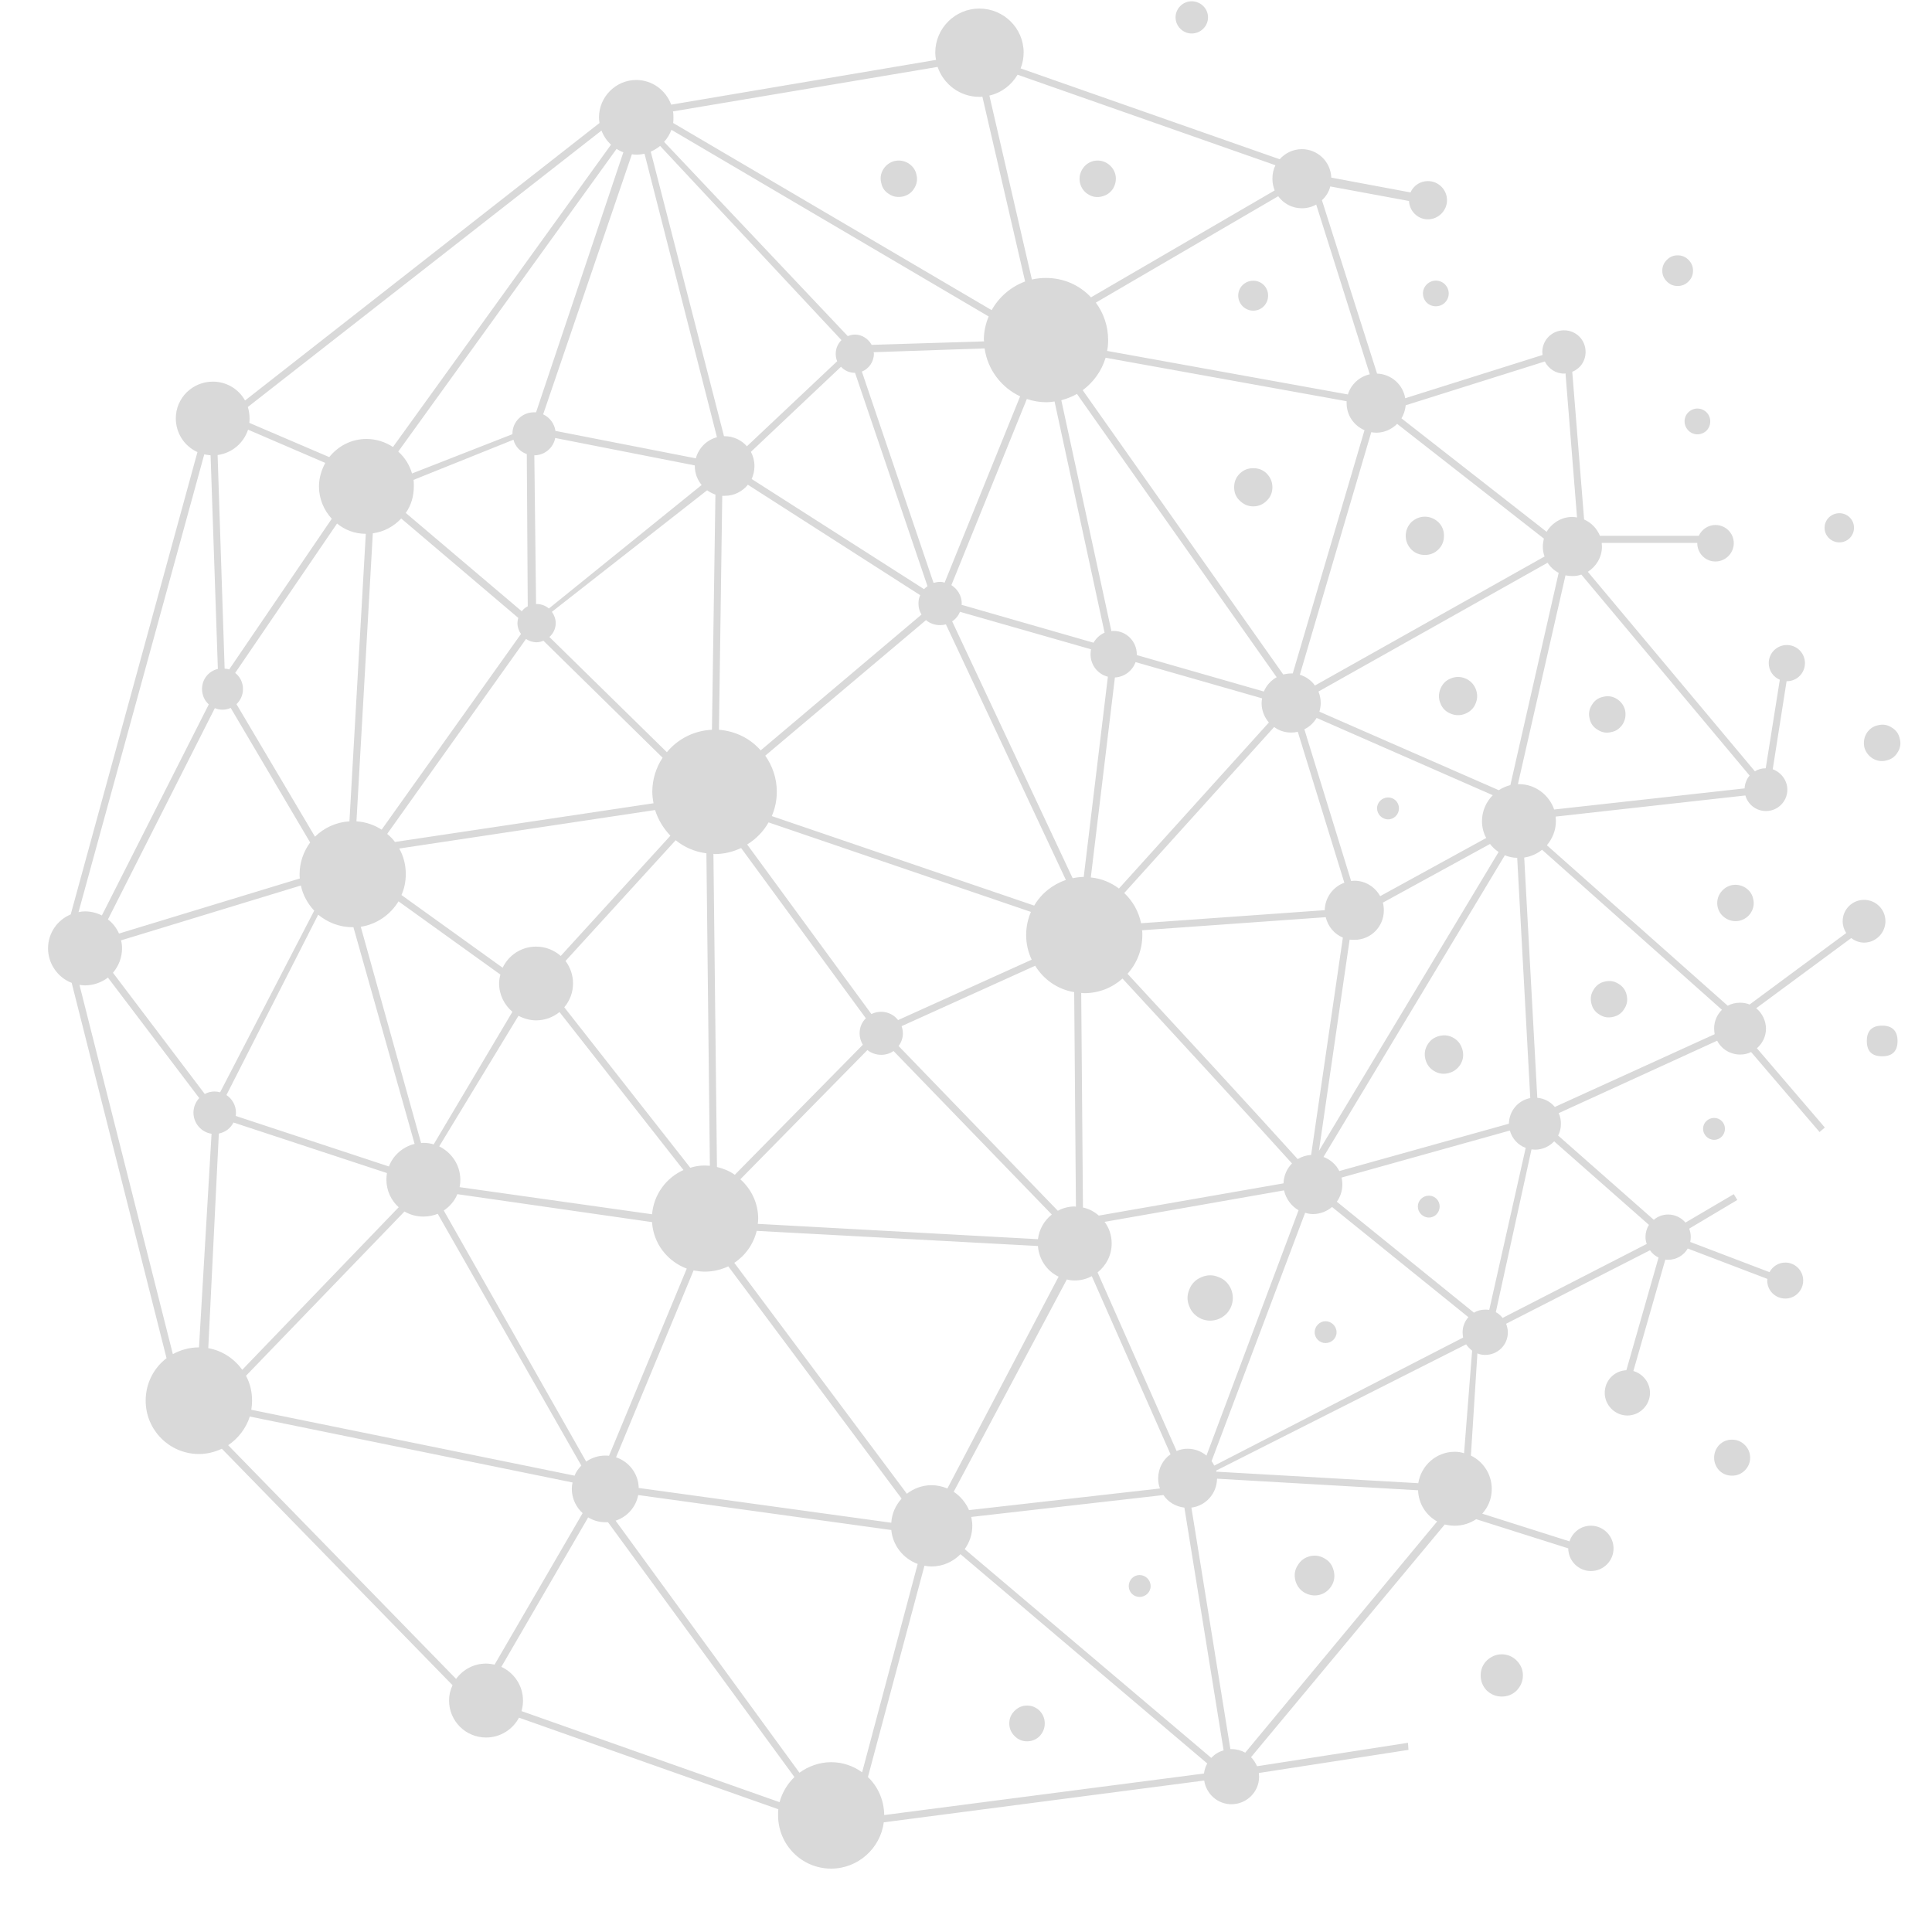 <svg xmlns="http://www.w3.org/2000/svg" xmlns:xlink="http://www.w3.org/1999/xlink" width="40" zoomAndPan="magnify" viewBox="0 0 30 30" height="40" preserveAspectRatio="xMidYMid meet" version="1.0"><defs><clipPath id="23fcbab7ce"><path d="M 0.746 0 L 29.516 0 L 29.516 29.031 L 0.746 29.031 Z M 0.746 0 " clip-rule="nonzero"/></clipPath><clipPath id="a6e163fdb6"><path d="M 28 15 L 29.516 15 L 29.516 17 L 28 17 Z M 28 15 " clip-rule="nonzero"/></clipPath><clipPath id="9abad1b983"><path d="M 28 11 L 29.516 11 L 29.516 12 L 28 12 Z M 28 11 " clip-rule="nonzero"/></clipPath></defs><path fill="#d9d9d9" d="M 27.176 22.637 C 27.176 22.711 27.148 22.777 27.094 22.832 C 27.039 22.887 26.973 22.914 26.895 22.914 C 26.816 22.914 26.75 22.887 26.695 22.832 C 26.645 22.777 26.617 22.711 26.617 22.637 C 26.617 22.559 26.645 22.492 26.695 22.438 C 26.75 22.383 26.816 22.355 26.895 22.355 C 26.973 22.355 27.039 22.383 27.094 22.438 C 27.148 22.492 27.176 22.559 27.176 22.637 Z M 27.176 22.637 " fill-opacity="1" fill-rule="nonzero"/><path fill="#d9d9d9" d="M 23.551 25.785 C 23.613 25.848 23.648 25.926 23.648 26.016 C 23.648 26.105 23.613 26.184 23.551 26.25 C 23.488 26.312 23.41 26.344 23.32 26.344 C 23.23 26.344 23.152 26.312 23.086 26.25 C 23.023 26.184 22.992 26.105 22.992 26.016 C 22.992 25.926 23.023 25.848 23.086 25.785 C 23.152 25.723 23.23 25.688 23.32 25.688 C 23.41 25.688 23.488 25.723 23.551 25.785 Z M 23.551 25.785 " fill-opacity="1" fill-rule="nonzero"/><path fill="#d9d9d9" d="M 20.711 24.395 C 20.73 24.477 20.719 24.555 20.676 24.625 C 20.629 24.699 20.566 24.746 20.484 24.766 C 20.402 24.785 20.324 24.77 20.25 24.727 C 20.18 24.684 20.133 24.617 20.113 24.535 C 20.094 24.453 20.105 24.375 20.152 24.305 C 20.195 24.23 20.262 24.184 20.344 24.164 C 20.426 24.145 20.504 24.16 20.574 24.203 C 20.648 24.246 20.691 24.312 20.711 24.395 Z M 20.711 24.395 " fill-opacity="1" fill-rule="nonzero"/><path fill="#d9d9d9" d="M 16.223 26.762 C 16.223 26.836 16.195 26.902 16.145 26.957 C 16.09 27.012 16.023 27.039 15.949 27.039 C 15.871 27.039 15.809 27.012 15.754 26.957 C 15.699 26.902 15.672 26.836 15.672 26.762 C 15.672 26.684 15.699 26.621 15.754 26.566 C 15.809 26.512 15.871 26.484 15.949 26.484 C 16.023 26.484 16.09 26.512 16.145 26.566 C 16.195 26.621 16.223 26.684 16.223 26.762 Z M 16.223 26.762 " fill-opacity="1" fill-rule="nonzero"/><path fill="#d9d9d9" d="M 18.926 19.832 C 19.016 19.867 19.078 19.93 19.117 20.02 C 19.152 20.109 19.152 20.199 19.117 20.289 C 19.078 20.379 19.016 20.441 18.926 20.48 C 18.836 20.516 18.746 20.516 18.656 20.48 C 18.57 20.441 18.504 20.379 18.469 20.289 C 18.43 20.199 18.43 20.109 18.469 20.02 C 18.504 19.93 18.57 19.867 18.656 19.832 C 18.746 19.793 18.836 19.793 18.926 19.832 Z M 18.926 19.832 " fill-opacity="1" fill-rule="nonzero"/><path fill="#d9d9d9" d="M 26.289 4.203 C 26.289 4.27 26.266 4.324 26.219 4.371 C 26.172 4.418 26.117 4.441 26.051 4.441 C 25.984 4.441 25.93 4.418 25.883 4.371 C 25.836 4.324 25.812 4.27 25.812 4.203 C 25.812 4.137 25.836 4.082 25.883 4.035 C 25.93 3.988 25.984 3.965 26.051 3.965 C 26.117 3.965 26.172 3.988 26.219 4.035 C 26.266 4.082 26.289 4.137 26.289 4.203 Z M 26.289 4.203 " fill-opacity="1" fill-rule="nonzero"/><path fill="#d9d9d9" d="M 28.562 8.422 C 28.688 8.422 28.789 8.32 28.789 8.195 C 28.789 8.07 28.688 7.969 28.562 7.969 C 28.434 7.969 28.332 8.07 28.332 8.195 C 28.332 8.32 28.434 8.422 28.562 8.422 Z M 28.562 8.422 " fill-opacity="1" fill-rule="nonzero"/><path fill="#d9d9d9" d="M 19.672 7.355 C 19.727 7.414 19.758 7.484 19.758 7.566 C 19.758 7.648 19.727 7.719 19.672 7.773 C 19.613 7.832 19.543 7.863 19.461 7.863 C 19.379 7.863 19.309 7.832 19.25 7.773 C 19.191 7.719 19.164 7.648 19.164 7.566 C 19.164 7.484 19.191 7.414 19.25 7.355 C 19.309 7.297 19.379 7.27 19.461 7.27 C 19.543 7.27 19.613 7.297 19.672 7.355 Z M 19.672 7.355 " fill-opacity="1" fill-rule="nonzero"/><path fill="#d9d9d9" d="M 22.336 8.109 C 22.395 8.168 22.422 8.238 22.422 8.32 C 22.422 8.402 22.395 8.473 22.336 8.531 C 22.277 8.59 22.207 8.617 22.125 8.617 C 22.043 8.617 21.973 8.59 21.914 8.531 C 21.859 8.473 21.828 8.402 21.828 8.32 C 21.828 8.238 21.859 8.168 21.914 8.109 C 21.973 8.055 22.043 8.023 22.125 8.023 C 22.207 8.023 22.277 8.055 22.336 8.109 Z M 22.336 8.109 " fill-opacity="1" fill-rule="nonzero"/><path fill="#d9d9d9" d="M 22.754 10.535 C 22.828 10.566 22.883 10.621 22.914 10.695 C 22.945 10.773 22.945 10.848 22.914 10.922 C 22.883 11 22.828 11.051 22.754 11.082 C 22.68 11.113 22.602 11.113 22.527 11.082 C 22.449 11.051 22.398 11 22.367 10.922 C 22.336 10.848 22.336 10.773 22.367 10.695 C 22.398 10.621 22.449 10.566 22.527 10.535 C 22.602 10.504 22.68 10.504 22.754 10.535 Z M 22.754 10.535 " fill-opacity="1" fill-rule="nonzero"/><path fill="#d9d9d9" d="M 22.711 16.309 C 22.73 16.387 22.719 16.461 22.676 16.531 C 22.629 16.602 22.57 16.645 22.488 16.664 C 22.41 16.684 22.336 16.672 22.266 16.629 C 22.195 16.586 22.152 16.523 22.133 16.445 C 22.113 16.363 22.125 16.289 22.168 16.219 C 22.211 16.148 22.273 16.105 22.352 16.086 C 22.434 16.066 22.508 16.078 22.578 16.121 C 22.648 16.164 22.691 16.227 22.711 16.309 Z M 22.711 16.309 " fill-opacity="1" fill-rule="nonzero"/><path fill="#d9d9d9" d="M 19.461 4.359 C 19.332 4.359 19.227 4.461 19.227 4.59 C 19.227 4.719 19.332 4.824 19.461 4.824 C 19.59 4.824 19.691 4.719 19.691 4.59 C 19.691 4.461 19.59 4.359 19.461 4.359 Z M 19.461 4.359 " fill-opacity="1" fill-rule="nonzero"/><path fill="#d9d9d9" d="M 18.504 0.52 C 18.645 0.52 18.758 0.406 18.758 0.27 C 18.758 0.133 18.645 0.02 18.504 0.02 C 18.367 0.02 18.254 0.133 18.254 0.27 C 18.254 0.406 18.367 0.52 18.504 0.52 Z M 18.504 0.52 " fill-opacity="1" fill-rule="nonzero"/><g clip-path="url(#23fcbab7ce)"><path fill="#d9d9d9" d="M 28.945 14.637 C 29.129 14.637 29.277 14.484 29.277 14.305 C 29.277 14.121 29.129 13.973 28.945 13.973 C 28.762 13.973 28.613 14.121 28.613 14.305 C 28.613 14.371 28.633 14.434 28.668 14.488 L 27.168 15.598 C 27.121 15.578 27.07 15.57 27.02 15.57 C 26.949 15.57 26.883 15.586 26.828 15.617 L 24.02 13.125 C 24.105 13.023 24.16 12.895 24.16 12.75 C 24.16 12.727 24.156 12.703 24.156 12.68 L 27.102 12.352 C 27.141 12.492 27.27 12.594 27.422 12.594 C 27.605 12.594 27.754 12.445 27.754 12.262 C 27.754 12.117 27.656 11.992 27.527 11.945 L 27.742 10.578 C 27.742 10.578 27.746 10.578 27.746 10.578 C 27.902 10.578 28.027 10.453 28.027 10.297 C 28.027 10.141 27.902 10.016 27.746 10.016 C 27.59 10.016 27.465 10.141 27.465 10.297 C 27.465 10.414 27.535 10.512 27.637 10.555 L 27.418 11.93 C 27.355 11.93 27.301 11.945 27.25 11.977 L 24.656 8.879 C 24.785 8.797 24.875 8.652 24.875 8.488 C 24.875 8.469 24.871 8.449 24.871 8.43 L 26.355 8.43 C 26.355 8.43 26.355 8.434 26.355 8.434 C 26.355 8.59 26.48 8.719 26.637 8.719 C 26.793 8.719 26.922 8.59 26.922 8.434 C 26.922 8.277 26.793 8.152 26.637 8.152 C 26.523 8.152 26.422 8.223 26.379 8.32 L 24.844 8.32 C 24.797 8.207 24.711 8.117 24.598 8.066 L 24.414 5.773 C 24.539 5.723 24.621 5.605 24.621 5.465 C 24.621 5.277 24.473 5.129 24.285 5.129 C 24.102 5.129 23.949 5.277 23.949 5.465 C 23.949 5.48 23.953 5.496 23.953 5.512 L 21.82 6.184 C 21.785 5.969 21.602 5.809 21.383 5.801 L 20.527 3.109 C 20.59 3.051 20.637 2.977 20.656 2.895 L 21.879 3.121 C 21.887 3.281 22.016 3.406 22.172 3.406 C 22.332 3.406 22.469 3.273 22.469 3.109 C 22.469 2.945 22.336 2.812 22.172 2.812 C 22.051 2.812 21.949 2.883 21.902 2.988 L 20.672 2.758 C 20.664 2.512 20.461 2.316 20.215 2.316 C 20.078 2.316 19.953 2.379 19.871 2.473 L 15.848 1.062 C 15.879 0.984 15.895 0.902 15.895 0.816 C 15.895 0.438 15.586 0.133 15.207 0.133 C 14.832 0.133 14.523 0.438 14.523 0.816 C 14.523 0.855 14.527 0.895 14.535 0.93 L 10.422 1.625 C 10.34 1.402 10.129 1.242 9.879 1.242 C 9.562 1.242 9.301 1.504 9.301 1.824 C 9.301 1.852 9.305 1.883 9.309 1.91 L 3.805 6.219 C 3.707 6.043 3.52 5.926 3.305 5.926 C 2.988 5.926 2.73 6.18 2.73 6.496 C 2.73 6.73 2.867 6.93 3.066 7.02 L 1.098 14.199 C 0.891 14.285 0.746 14.488 0.746 14.727 C 0.746 14.965 0.898 15.18 1.113 15.262 L 2.586 21.09 C 2.387 21.242 2.262 21.48 2.262 21.75 C 2.262 22.207 2.633 22.578 3.09 22.578 C 3.215 22.578 3.336 22.547 3.445 22.496 L 7.027 26.168 C 6.992 26.242 6.973 26.32 6.973 26.406 C 6.973 26.723 7.23 26.98 7.547 26.98 C 7.77 26.98 7.961 26.855 8.059 26.672 L 12.086 28.094 C 12.082 28.125 12.082 28.156 12.082 28.188 C 12.082 28.645 12.449 29.016 12.906 29.016 C 13.324 29.016 13.672 28.699 13.723 28.297 L 18.699 27.648 C 18.73 27.855 18.906 28.016 19.121 28.016 C 19.359 28.016 19.551 27.824 19.551 27.59 C 19.551 27.57 19.547 27.551 19.547 27.531 L 21.871 27.172 L 21.863 27.062 L 19.52 27.426 C 19.496 27.375 19.465 27.324 19.426 27.285 L 22.434 23.672 C 22.48 23.684 22.535 23.691 22.59 23.691 C 22.715 23.691 22.828 23.652 22.922 23.59 L 24.352 24.043 C 24.352 24.238 24.512 24.395 24.703 24.395 C 24.898 24.395 25.055 24.238 25.055 24.043 C 25.055 23.852 24.898 23.691 24.703 23.691 C 24.547 23.691 24.418 23.793 24.371 23.934 L 23.016 23.504 C 23.109 23.402 23.164 23.27 23.164 23.121 C 23.164 22.891 23.031 22.695 22.84 22.602 L 22.941 21.016 C 22.977 21.031 23.02 21.039 23.062 21.039 C 23.258 21.039 23.414 20.883 23.414 20.688 C 23.414 20.641 23.402 20.598 23.387 20.555 L 25.621 19.414 C 25.656 19.465 25.703 19.504 25.754 19.527 L 25.254 21.277 C 25.066 21.285 24.918 21.438 24.918 21.629 C 24.918 21.816 25.074 21.98 25.27 21.98 C 25.461 21.98 25.621 21.82 25.621 21.629 C 25.621 21.469 25.512 21.332 25.363 21.289 L 25.859 19.559 C 25.875 19.562 25.887 19.562 25.902 19.562 C 26.031 19.562 26.148 19.492 26.207 19.387 L 27.445 19.859 C 27.445 19.867 27.441 19.875 27.441 19.883 C 27.441 20.039 27.566 20.164 27.723 20.164 C 27.875 20.164 28 20.039 28 19.883 C 28 19.73 27.875 19.605 27.723 19.605 C 27.613 19.605 27.523 19.668 27.477 19.754 L 26.246 19.285 C 26.25 19.262 26.254 19.234 26.254 19.211 C 26.254 19.164 26.246 19.121 26.23 19.078 L 26.977 18.633 L 26.922 18.543 L 26.172 18.984 C 26.109 18.91 26.012 18.859 25.902 18.859 C 25.816 18.859 25.738 18.891 25.68 18.941 L 24.195 17.633 C 24.223 17.578 24.238 17.516 24.238 17.449 C 24.238 17.391 24.227 17.336 24.203 17.285 L 26.664 16.16 C 26.73 16.289 26.867 16.375 27.02 16.375 C 27.082 16.375 27.137 16.363 27.191 16.336 L 28.254 17.578 L 28.336 17.508 L 27.281 16.277 C 27.367 16.203 27.422 16.094 27.422 15.973 C 27.422 15.852 27.363 15.73 27.27 15.656 L 28.746 14.566 C 28.801 14.609 28.871 14.637 28.945 14.637 Z M 3.852 6.672 L 5.051 7.188 C 4.992 7.297 4.953 7.422 4.953 7.555 C 4.953 7.746 5.031 7.926 5.152 8.055 L 3.559 10.395 C 3.535 10.387 3.512 10.383 3.488 10.383 L 3.379 7.066 C 3.602 7.035 3.781 6.883 3.852 6.672 Z M 17.066 18.879 C 16.996 18.816 16.91 18.77 16.816 18.75 L 16.789 15.418 C 16.805 15.418 16.82 15.422 16.836 15.422 C 17.066 15.422 17.273 15.336 17.43 15.195 C 18.066 15.883 19.461 17.398 20.062 18.066 C 19.984 18.145 19.934 18.254 19.93 18.375 L 17.066 18.875 Z M 17.984 22.957 C 17.984 23.012 17.992 23.062 18.012 23.113 L 15.047 23.449 C 14.996 23.332 14.914 23.234 14.809 23.164 L 16.566 19.867 C 16.605 19.879 16.648 19.883 16.688 19.883 C 16.785 19.883 16.875 19.859 16.953 19.816 L 18.176 22.582 C 18.059 22.664 17.984 22.801 17.984 22.957 Z M 9.918 23.105 C 9.914 22.883 9.766 22.695 9.566 22.629 L 10.77 19.727 C 10.828 19.738 10.887 19.746 10.945 19.746 C 11.078 19.746 11.199 19.715 11.309 19.664 L 14 23.27 C 13.91 23.371 13.848 23.5 13.84 23.645 Z M 6.891 18.797 C 6.984 18.734 7.059 18.648 7.102 18.543 L 10.125 18.977 C 10.145 19.309 10.363 19.586 10.664 19.699 L 9.457 22.605 C 9.438 22.602 9.418 22.602 9.398 22.602 C 9.289 22.602 9.188 22.637 9.102 22.695 Z M 3.516 17.004 L 4.941 14.203 C 5.086 14.324 5.273 14.398 5.477 14.398 C 5.48 14.398 5.484 14.398 5.488 14.398 L 6.438 17.762 C 6.254 17.809 6.105 17.938 6.039 18.113 L 3.66 17.328 C 3.664 17.312 3.664 17.297 3.664 17.277 C 3.664 17.164 3.605 17.062 3.516 17.004 Z M 6.418 7.453 L 7.973 6.828 C 8 6.934 8.078 7.016 8.18 7.051 L 8.195 9.414 C 8.156 9.434 8.125 9.461 8.102 9.492 L 6.301 7.965 C 6.383 7.848 6.426 7.707 6.426 7.555 C 6.426 7.52 6.426 7.488 6.422 7.453 Z M 20.152 18 C 19.547 17.328 18.145 15.809 17.508 15.121 C 17.652 14.961 17.738 14.75 17.738 14.52 C 17.738 14.492 17.738 14.469 17.734 14.445 L 20.586 14.242 C 20.621 14.387 20.719 14.504 20.852 14.559 L 20.359 17.934 C 20.285 17.938 20.211 17.961 20.148 18 Z M 14.465 23.062 C 14.32 23.062 14.188 23.113 14.082 23.195 L 11.402 19.609 C 11.574 19.496 11.699 19.32 11.75 19.113 L 16.117 19.348 C 16.133 19.559 16.258 19.738 16.438 19.824 L 14.711 23.113 C 14.637 23.082 14.551 23.062 14.465 23.062 Z M 7.137 18.434 C 7.145 18.395 7.148 18.359 7.148 18.32 C 7.148 18.09 7.012 17.895 6.82 17.801 L 8.051 15.773 C 8.133 15.816 8.227 15.844 8.324 15.844 C 8.461 15.844 8.586 15.797 8.688 15.715 L 10.613 18.168 C 10.344 18.289 10.152 18.547 10.125 18.855 Z M 6.188 13.996 L 7.77 15.133 C 7.758 15.18 7.75 15.223 7.75 15.27 C 7.75 15.449 7.832 15.605 7.957 15.711 L 6.734 17.77 C 6.684 17.754 6.629 17.746 6.574 17.746 C 6.562 17.746 6.551 17.746 6.539 17.75 L 5.602 14.391 C 5.852 14.352 6.062 14.203 6.188 13.996 Z M 8.297 7.07 C 8.457 7.07 8.594 6.953 8.621 6.801 L 10.789 7.227 C 10.789 7.23 10.789 7.234 10.789 7.238 C 10.789 7.348 10.828 7.449 10.895 7.531 L 8.523 9.449 C 8.473 9.406 8.406 9.379 8.332 9.379 C 8.328 9.379 8.324 9.383 8.324 9.383 Z M 13.273 5.789 C 13.273 5.789 13.273 5.789 13.277 5.789 L 14.402 9.102 C 14.383 9.117 14.363 9.133 14.348 9.148 L 11.672 7.438 C 11.699 7.375 11.715 7.309 11.715 7.238 C 11.715 7.156 11.695 7.082 11.66 7.016 L 13.059 5.695 C 13.113 5.754 13.188 5.789 13.273 5.789 Z M 16.246 6.246 C 16.289 6.246 16.332 6.242 16.375 6.234 L 17.152 9.824 C 17.082 9.855 17.02 9.91 16.98 9.98 L 14.93 9.391 C 14.93 9.387 14.934 9.379 14.934 9.371 C 14.934 9.25 14.867 9.145 14.773 9.086 L 15.945 6.195 C 16.039 6.227 16.141 6.246 16.246 6.246 Z M 19.703 11.219 L 17.375 13.797 C 17.25 13.703 17.102 13.641 16.938 13.625 L 17.312 10.52 C 17.461 10.512 17.586 10.414 17.633 10.281 L 19.598 10.844 C 19.594 10.867 19.59 10.891 19.59 10.918 C 19.59 11.031 19.633 11.137 19.703 11.219 Z M 16.02 14.902 L 13.945 15.84 C 13.887 15.762 13.789 15.711 13.684 15.711 C 13.629 15.711 13.578 15.723 13.531 15.746 L 11.602 13.113 C 11.742 13.027 11.855 12.91 11.934 12.77 L 16.008 14.16 C 15.961 14.27 15.934 14.391 15.934 14.52 C 15.934 14.656 15.965 14.785 16.02 14.902 Z M 11.133 18.121 L 11.078 13.258 C 11.082 13.258 11.09 13.262 11.098 13.262 C 11.242 13.262 11.383 13.227 11.508 13.168 L 13.445 15.812 C 13.383 15.871 13.348 15.953 13.348 16.047 C 13.348 16.109 13.367 16.172 13.398 16.223 L 11.41 18.242 C 11.328 18.184 11.234 18.145 11.133 18.121 Z M 11.254 7.699 C 11.398 7.699 11.527 7.633 11.613 7.527 L 14.289 9.242 C 14.27 9.281 14.262 9.324 14.262 9.371 C 14.262 9.434 14.277 9.492 14.309 9.543 L 11.812 11.652 C 11.652 11.469 11.422 11.352 11.164 11.332 L 11.215 7.699 C 11.227 7.699 11.238 7.699 11.25 7.699 Z M 17.203 10.508 L 16.828 13.617 C 16.77 13.617 16.715 13.625 16.656 13.637 L 14.785 9.648 C 14.84 9.613 14.883 9.559 14.906 9.5 L 16.941 10.082 C 16.938 10.105 16.934 10.133 16.934 10.16 C 16.934 10.328 17.047 10.469 17.203 10.508 Z M 11.883 11.734 L 14.379 9.629 C 14.438 9.68 14.516 9.707 14.598 9.707 C 14.629 9.707 14.66 9.703 14.688 9.695 L 16.551 13.664 C 16.344 13.734 16.168 13.875 16.059 14.062 L 11.984 12.672 C 12.035 12.555 12.062 12.43 12.062 12.293 C 12.062 12.086 11.996 11.895 11.883 11.734 Z M 8.629 9.676 C 8.629 9.609 8.605 9.551 8.57 9.5 L 10.98 7.613 C 11.02 7.641 11.062 7.664 11.109 7.68 L 11.055 11.332 C 10.773 11.344 10.523 11.477 10.355 11.68 L 8.531 9.891 C 8.59 9.84 8.629 9.762 8.629 9.676 Z M 10.41 12.977 L 8.707 14.844 C 8.605 14.754 8.473 14.699 8.324 14.699 C 8.094 14.699 7.898 14.832 7.805 15.027 L 6.234 13.898 C 6.277 13.801 6.301 13.691 6.301 13.574 C 6.301 13.43 6.266 13.293 6.199 13.176 L 10.172 12.578 C 10.219 12.73 10.305 12.867 10.41 12.977 Z M 10.945 18.098 C 10.867 18.098 10.793 18.109 10.719 18.133 L 8.762 15.641 C 8.848 15.539 8.898 15.41 8.898 15.27 C 8.898 15.141 8.855 15.02 8.781 14.922 L 10.492 13.047 C 10.625 13.156 10.789 13.227 10.969 13.25 L 11.023 18.102 C 10.996 18.102 10.973 18.098 10.945 18.098 Z M 13.469 16.305 C 13.527 16.352 13.602 16.379 13.684 16.379 C 13.754 16.379 13.82 16.359 13.875 16.32 L 16.332 18.859 C 16.215 18.953 16.137 19.086 16.117 19.242 L 11.766 19.004 C 11.77 18.98 11.773 18.953 11.773 18.922 C 11.773 18.68 11.664 18.461 11.496 18.312 Z M 16.426 18.801 L 13.953 16.242 C 13.996 16.188 14.02 16.117 14.02 16.047 C 14.02 16.008 14.012 15.969 14 15.934 L 16.074 14.996 C 16.207 15.211 16.422 15.363 16.68 15.406 L 16.707 18.738 C 16.699 18.738 16.695 18.734 16.688 18.734 C 16.594 18.734 16.504 18.758 16.426 18.801 Z M 20.574 14.133 L 17.719 14.336 C 17.68 14.152 17.59 13.992 17.457 13.867 L 19.785 11.289 C 19.859 11.344 19.949 11.375 20.047 11.375 C 20.086 11.375 20.121 11.371 20.152 11.363 L 20.875 13.707 C 20.699 13.77 20.574 13.938 20.57 14.137 Z M 19.625 10.738 L 17.652 10.172 C 17.652 10.168 17.652 10.164 17.652 10.16 C 17.652 9.961 17.492 9.797 17.293 9.797 C 17.281 9.797 17.27 9.797 17.258 9.801 L 16.48 6.215 C 16.566 6.191 16.648 6.16 16.723 6.117 L 19.824 10.516 C 19.734 10.566 19.664 10.645 19.625 10.738 Z M 15.84 6.156 L 14.668 9.047 C 14.645 9.039 14.621 9.035 14.598 9.035 C 14.562 9.035 14.527 9.043 14.496 9.051 L 13.383 5.77 C 13.492 5.727 13.57 5.617 13.57 5.492 C 13.57 5.484 13.566 5.477 13.566 5.469 L 15.289 5.41 C 15.336 5.742 15.551 6.02 15.844 6.156 Z M 12.977 5.492 C 12.977 5.535 12.984 5.574 13 5.609 L 11.598 6.93 C 11.516 6.836 11.391 6.773 11.25 6.773 C 11.246 6.773 11.246 6.773 11.242 6.773 L 10.105 2.355 C 10.156 2.332 10.207 2.301 10.25 2.266 L 13.066 5.281 C 13.012 5.336 12.977 5.41 12.977 5.492 Z M 9.879 2.402 C 9.926 2.402 9.969 2.395 10.008 2.387 L 11.133 6.789 C 10.973 6.832 10.848 6.957 10.805 7.117 L 8.625 6.691 C 8.609 6.578 8.535 6.48 8.434 6.434 L 9.812 2.395 C 9.832 2.398 9.855 2.402 9.879 2.402 Z M 8.168 9.922 C 8.215 9.953 8.27 9.973 8.332 9.973 C 8.367 9.973 8.402 9.965 8.438 9.949 L 10.289 11.766 C 10.188 11.918 10.129 12.102 10.129 12.293 C 10.129 12.355 10.137 12.414 10.148 12.473 L 6.133 13.074 C 6.098 13.027 6.055 12.984 6.012 12.949 Z M 20.957 14.59 C 20.98 14.594 21.004 14.594 21.031 14.594 C 21.285 14.594 21.488 14.391 21.488 14.137 C 21.488 14.094 21.484 14.055 21.473 14.016 L 23.137 13.105 C 23.172 13.152 23.219 13.195 23.27 13.23 L 20.48 17.871 Z M 21.43 13.914 C 21.352 13.773 21.203 13.676 21.031 13.676 C 21.012 13.676 20.996 13.68 20.98 13.68 L 20.254 11.324 C 20.336 11.285 20.398 11.223 20.445 11.148 L 23.18 12.348 C 23.078 12.449 23.012 12.594 23.012 12.75 C 23.012 12.844 23.035 12.934 23.078 13.012 L 21.434 13.914 Z M 23.273 12.27 L 20.488 11.051 C 20.5 11.008 20.508 10.961 20.508 10.918 C 20.508 10.855 20.496 10.793 20.473 10.738 L 24.031 8.738 C 24.074 8.805 24.133 8.859 24.203 8.895 L 23.453 12.191 C 23.391 12.207 23.328 12.234 23.273 12.27 Z M 23.984 8.641 L 20.418 10.645 C 20.363 10.566 20.281 10.508 20.184 10.477 L 21.293 6.711 C 21.316 6.715 21.344 6.719 21.371 6.719 C 21.496 6.719 21.613 6.664 21.695 6.582 L 23.973 8.363 C 23.965 8.402 23.957 8.445 23.957 8.484 C 23.957 8.539 23.965 8.594 23.984 8.641 Z M 21.188 6.68 L 20.074 10.457 C 20.066 10.457 20.059 10.457 20.051 10.457 C 20.008 10.457 19.965 10.465 19.926 10.473 L 16.812 6.059 C 16.98 5.934 17.105 5.762 17.168 5.555 L 20.91 6.23 C 20.91 6.242 20.91 6.25 20.91 6.258 C 20.91 6.449 21.023 6.609 21.188 6.68 Z M 15.281 5.301 L 13.535 5.355 C 13.484 5.262 13.387 5.195 13.273 5.195 C 13.234 5.195 13.195 5.207 13.164 5.219 L 10.312 2.203 C 10.363 2.148 10.398 2.086 10.426 2.016 L 15.352 4.914 C 15.305 5.027 15.277 5.148 15.277 5.277 C 15.277 5.285 15.281 5.293 15.281 5.301 Z M 9.68 2.363 L 8.324 6.402 C 8.312 6.402 8.305 6.402 8.293 6.402 C 8.105 6.402 7.957 6.551 7.957 6.734 C 7.957 6.738 7.957 6.738 7.957 6.742 L 6.398 7.352 C 6.359 7.219 6.285 7.102 6.184 7.012 L 9.574 2.312 C 9.605 2.332 9.641 2.352 9.676 2.363 Z M 6.23 8.051 L 8.047 9.594 C 8.043 9.617 8.035 9.648 8.035 9.676 C 8.035 9.738 8.055 9.797 8.09 9.844 L 5.926 12.883 C 5.812 12.809 5.676 12.762 5.535 12.754 L 5.789 8.281 C 5.965 8.258 6.117 8.172 6.23 8.051 Z M 5.426 12.754 C 5.219 12.766 5.031 12.855 4.891 12.992 L 3.672 10.934 C 3.734 10.875 3.773 10.793 3.773 10.699 C 3.773 10.598 3.727 10.508 3.652 10.449 L 5.234 8.129 C 5.355 8.23 5.512 8.289 5.68 8.289 Z M 3.453 11.02 C 3.5 11.02 3.543 11.012 3.582 10.992 L 4.816 13.082 C 4.715 13.219 4.652 13.391 4.652 13.574 C 4.652 13.598 4.652 13.621 4.656 13.641 L 1.848 14.496 C 1.809 14.41 1.75 14.332 1.676 14.277 L 3.336 10.996 C 3.371 11.012 3.414 11.02 3.457 11.02 Z M 1.879 14.602 L 4.672 13.75 C 4.703 13.898 4.777 14.031 4.879 14.141 L 3.418 16.961 C 3.391 16.953 3.363 16.949 3.332 16.949 C 3.277 16.949 3.227 16.961 3.18 16.988 L 1.754 15.105 C 1.84 15.004 1.895 14.871 1.895 14.727 C 1.895 14.684 1.891 14.641 1.879 14.602 Z M 3.398 17.602 C 3.496 17.582 3.582 17.52 3.625 17.43 L 6.008 18.215 C 6.004 18.25 6 18.281 6 18.316 C 6 18.488 6.074 18.641 6.191 18.746 L 3.762 21.27 C 3.637 21.098 3.453 20.973 3.234 20.934 Z M 3.82 21.363 L 6.281 18.812 C 6.367 18.863 6.469 18.891 6.574 18.891 C 6.652 18.891 6.73 18.875 6.797 18.848 L 9.027 22.758 C 8.98 22.805 8.945 22.855 8.922 22.914 L 3.902 21.891 C 3.91 21.844 3.914 21.797 3.914 21.75 C 3.914 21.609 3.883 21.48 3.82 21.363 Z M 9.91 23.215 L 13.84 23.758 C 13.863 24 14.027 24.203 14.25 24.285 L 13.387 27.52 C 13.25 27.422 13.086 27.363 12.906 27.363 C 12.727 27.363 12.551 27.426 12.414 27.527 L 9.559 23.613 C 9.738 23.555 9.875 23.402 9.91 23.215 Z M 13.477 27.594 L 14.355 24.312 C 14.391 24.32 14.426 24.324 14.465 24.324 C 14.641 24.324 14.801 24.25 14.914 24.133 L 18.746 27.383 C 18.719 27.43 18.703 27.484 18.695 27.539 L 13.73 28.184 C 13.727 27.953 13.633 27.742 13.477 27.594 Z M 18.809 27.297 L 14.98 24.055 C 15.055 23.949 15.098 23.828 15.098 23.691 C 15.098 23.645 15.09 23.598 15.082 23.555 L 18.066 23.215 C 18.137 23.324 18.258 23.395 18.391 23.41 L 19 27.18 C 18.926 27.199 18.859 27.242 18.809 27.297 Z M 18.27 22.531 L 17.043 19.758 C 17.176 19.652 17.262 19.492 17.262 19.309 C 17.262 19.184 17.223 19.066 17.152 18.973 L 19.938 18.484 C 19.969 18.617 20.051 18.727 20.164 18.793 L 18.734 22.602 C 18.652 22.535 18.551 22.496 18.441 22.496 C 18.379 22.496 18.324 22.508 18.27 22.531 Z M 18.812 22.691 L 20.266 18.832 C 20.305 18.844 20.344 18.852 20.387 18.852 C 20.5 18.852 20.605 18.809 20.684 18.742 L 22.801 20.453 C 22.746 20.516 22.711 20.598 22.711 20.688 C 22.711 20.715 22.715 20.742 22.719 20.77 L 18.855 22.758 C 18.844 22.734 18.828 22.711 18.816 22.691 Z M 23.059 20.336 C 22.996 20.336 22.938 20.352 22.887 20.383 L 20.758 18.66 C 20.812 18.586 20.844 18.492 20.844 18.391 C 20.844 18.355 20.84 18.32 20.832 18.285 L 23.445 17.555 C 23.48 17.68 23.57 17.781 23.691 17.824 L 23.125 20.34 C 23.105 20.336 23.082 20.336 23.059 20.336 Z M 23.43 17.449 L 20.797 18.184 C 20.746 18.082 20.656 18.004 20.551 17.965 L 23.367 13.281 C 23.426 13.305 23.492 13.32 23.559 13.32 L 23.762 17.051 C 23.574 17.086 23.434 17.25 23.43 17.449 Z M 27.168 12.043 C 27.121 12.098 27.094 12.168 27.09 12.242 L 24.133 12.57 C 24.055 12.344 23.84 12.176 23.586 12.176 C 23.582 12.176 23.574 12.176 23.57 12.176 L 24.309 8.934 C 24.344 8.941 24.379 8.945 24.418 8.945 C 24.465 8.945 24.512 8.938 24.555 8.922 Z M 24.285 5.801 C 24.293 5.801 24.301 5.801 24.309 5.797 L 24.488 8.035 C 24.465 8.031 24.441 8.027 24.414 8.027 C 24.246 8.027 24.098 8.121 24.016 8.258 L 21.762 6.496 C 21.797 6.438 21.82 6.367 21.828 6.293 L 23.988 5.613 C 24.043 5.723 24.156 5.801 24.285 5.801 Z M 21.27 5.812 C 21.109 5.848 20.977 5.969 20.93 6.125 L 17.191 5.449 C 17.203 5.395 17.207 5.34 17.207 5.281 C 17.207 5.062 17.137 4.863 17.016 4.699 L 19.848 3.047 C 19.93 3.16 20.062 3.234 20.215 3.234 C 20.293 3.234 20.371 3.215 20.438 3.176 Z M 19.805 2.566 C 19.773 2.629 19.758 2.699 19.758 2.777 C 19.758 2.84 19.77 2.898 19.793 2.957 L 16.941 4.617 C 16.766 4.43 16.52 4.316 16.242 4.316 C 16.168 4.316 16.094 4.324 16.023 4.34 L 15.363 1.484 C 15.551 1.441 15.707 1.32 15.801 1.16 Z M 14.559 1.039 C 14.652 1.309 14.906 1.504 15.207 1.504 C 15.223 1.504 15.238 1.504 15.254 1.5 L 15.918 4.371 C 15.695 4.453 15.512 4.613 15.398 4.816 L 10.453 1.91 C 10.457 1.879 10.457 1.852 10.457 1.824 C 10.457 1.789 10.457 1.758 10.449 1.73 Z M 9.34 2.027 C 9.371 2.109 9.422 2.188 9.488 2.246 L 6.102 6.941 C 5.984 6.863 5.84 6.816 5.691 6.816 C 5.457 6.816 5.25 6.926 5.113 7.098 L 3.871 6.566 C 3.875 6.543 3.875 6.52 3.875 6.5 C 3.875 6.438 3.867 6.379 3.848 6.32 Z M 3.172 7.055 C 3.203 7.062 3.234 7.066 3.27 7.07 L 3.383 10.387 C 3.238 10.422 3.137 10.547 3.137 10.699 C 3.137 10.793 3.176 10.879 3.242 10.938 L 1.582 14.215 C 1.504 14.176 1.414 14.152 1.32 14.152 C 1.285 14.152 1.254 14.156 1.219 14.164 Z M 1.234 15.293 C 1.262 15.297 1.293 15.301 1.32 15.301 C 1.453 15.301 1.578 15.254 1.676 15.18 L 3.094 17.051 C 3.039 17.109 3.004 17.191 3.004 17.277 C 3.004 17.445 3.129 17.582 3.285 17.605 L 3.09 20.922 C 2.941 20.922 2.805 20.961 2.684 21.027 Z M 3.543 22.441 C 3.699 22.336 3.82 22.18 3.879 21.996 L 8.891 23.02 C 8.883 23.051 8.879 23.086 8.879 23.117 C 8.879 23.27 8.945 23.402 9.047 23.496 L 7.68 25.848 C 7.637 25.84 7.594 25.832 7.547 25.832 C 7.355 25.832 7.188 25.926 7.082 26.07 Z M 8.098 26.57 C 8.113 26.516 8.121 26.465 8.121 26.406 C 8.121 26.172 7.98 25.973 7.785 25.883 L 9.133 23.562 C 9.211 23.609 9.301 23.637 9.398 23.637 C 9.414 23.637 9.426 23.637 9.441 23.637 L 12.336 27.594 C 12.227 27.699 12.145 27.836 12.105 27.984 Z M 19.336 27.215 C 19.273 27.18 19.199 27.16 19.121 27.16 C 19.117 27.16 19.109 27.16 19.105 27.16 L 18.5 23.41 C 18.723 23.383 18.895 23.191 18.898 22.961 L 22.02 23.141 C 22.027 23.352 22.145 23.531 22.316 23.625 Z M 22.734 22.566 C 22.691 22.551 22.641 22.543 22.59 22.543 C 22.301 22.543 22.066 22.758 22.023 23.031 L 18.887 22.852 C 18.887 22.848 18.887 22.844 18.883 22.836 L 22.766 20.875 C 22.793 20.914 22.824 20.945 22.859 20.973 Z M 25.605 19.02 C 25.57 19.074 25.551 19.141 25.551 19.207 C 25.551 19.246 25.559 19.285 25.57 19.316 L 23.332 20.465 C 23.305 20.43 23.27 20.398 23.227 20.375 L 23.781 17.848 C 23.801 17.848 23.816 17.852 23.836 17.852 C 23.953 17.852 24.059 17.801 24.133 17.723 Z M 24.145 17.191 C 24.078 17.109 23.98 17.055 23.871 17.047 L 23.668 13.316 C 23.77 13.301 23.867 13.258 23.945 13.195 L 26.738 15.68 C 26.664 15.754 26.617 15.855 26.617 15.969 C 26.617 16 26.621 16.027 26.625 16.059 L 24.145 17.188 Z M 24.145 17.191 " fill-opacity="1" fill-rule="nonzero"/></g><g clip-path="url(#a6e163fdb6)"><path fill="#d9d9d9" d="M 29.465 16.164 C 29.465 16.324 29.383 16.402 29.227 16.402 C 29.066 16.402 28.988 16.324 28.988 16.164 C 28.988 16.008 29.066 15.926 29.227 15.926 C 29.383 15.926 29.465 16.008 29.465 16.164 Z M 29.465 16.164 " fill-opacity="1" fill-rule="nonzero"/></g><path fill="#d9d9d9" d="M 25.258 15.449 C 25.277 15.527 25.266 15.598 25.223 15.664 C 25.184 15.73 25.125 15.773 25.051 15.789 C 24.973 15.809 24.902 15.797 24.836 15.754 C 24.77 15.715 24.727 15.656 24.711 15.582 C 24.691 15.504 24.703 15.434 24.746 15.367 C 24.785 15.301 24.844 15.258 24.918 15.242 C 24.996 15.223 25.066 15.234 25.133 15.277 C 25.199 15.316 25.242 15.375 25.258 15.449 Z M 25.258 15.449 " fill-opacity="1" fill-rule="nonzero"/><path fill="#d9d9d9" d="M 26.445 17.527 C 26.445 17.621 26.523 17.699 26.617 17.699 C 26.711 17.699 26.785 17.621 26.785 17.527 C 26.785 17.434 26.711 17.359 26.617 17.359 C 26.523 17.359 26.445 17.434 26.445 17.527 Z M 26.445 17.527 " fill-opacity="1" fill-rule="nonzero"/><path fill="#d9d9d9" d="M 22.188 18.566 C 22.094 18.566 22.016 18.641 22.016 18.734 C 22.016 18.828 22.094 18.906 22.188 18.906 C 22.281 18.906 22.355 18.828 22.355 18.734 C 22.355 18.641 22.281 18.566 22.188 18.566 Z M 22.188 18.566 " fill-opacity="1" fill-rule="nonzero"/><path fill="#d9d9d9" d="M 21.555 12.383 C 21.461 12.383 21.383 12.457 21.383 12.551 C 21.383 12.645 21.461 12.723 21.555 12.723 C 21.648 12.723 21.723 12.645 21.723 12.551 C 21.723 12.457 21.648 12.383 21.555 12.383 Z M 21.555 12.383 " fill-opacity="1" fill-rule="nonzero"/><path fill="#d9d9d9" d="M 20.582 20.516 C 20.492 20.516 20.414 20.594 20.414 20.688 C 20.414 20.781 20.492 20.855 20.582 20.855 C 20.676 20.855 20.754 20.781 20.754 20.688 C 20.754 20.594 20.676 20.516 20.582 20.516 Z M 20.582 20.516 " fill-opacity="1" fill-rule="nonzero"/><path fill="#d9d9d9" d="M 17.695 24.457 C 17.602 24.457 17.527 24.535 17.527 24.629 C 17.527 24.723 17.602 24.797 17.695 24.797 C 17.789 24.797 17.867 24.723 17.867 24.629 C 17.867 24.535 17.789 24.457 17.695 24.457 Z M 17.695 24.457 " fill-opacity="1" fill-rule="nonzero"/><path fill="#d9d9d9" d="M 27.223 13.957 C 27.242 14.031 27.23 14.105 27.188 14.172 C 27.148 14.234 27.09 14.277 27.012 14.297 C 26.938 14.312 26.867 14.301 26.801 14.262 C 26.734 14.219 26.691 14.164 26.672 14.086 C 26.656 14.012 26.668 13.938 26.707 13.875 C 26.75 13.809 26.809 13.766 26.883 13.746 C 26.961 13.73 27.031 13.742 27.098 13.781 C 27.164 13.824 27.207 13.879 27.223 13.957 Z M 27.223 13.957 " fill-opacity="1" fill-rule="nonzero"/><path fill="#d9d9d9" d="M 25.234 11.027 C 25.25 11.105 25.238 11.176 25.199 11.242 C 25.156 11.309 25.098 11.352 25.023 11.367 C 24.945 11.387 24.875 11.375 24.809 11.332 C 24.742 11.293 24.699 11.234 24.684 11.16 C 24.664 11.082 24.676 11.012 24.719 10.945 C 24.758 10.879 24.816 10.836 24.895 10.82 C 24.969 10.801 25.039 10.812 25.105 10.852 C 25.172 10.895 25.215 10.953 25.234 11.027 Z M 25.234 11.027 " fill-opacity="1" fill-rule="nonzero"/><path fill="#d9d9d9" d="M 17.32 2.711 C 17.336 2.785 17.324 2.859 17.285 2.926 C 17.242 2.992 17.188 3.031 17.109 3.051 C 17.035 3.07 16.961 3.059 16.895 3.016 C 16.832 2.977 16.789 2.918 16.77 2.84 C 16.754 2.766 16.766 2.695 16.805 2.629 C 16.848 2.562 16.902 2.52 16.98 2.5 C 17.055 2.484 17.129 2.496 17.191 2.535 C 17.258 2.578 17.301 2.637 17.32 2.711 Z M 17.32 2.711 " fill-opacity="1" fill-rule="nonzero"/><path fill="#d9d9d9" d="M 14.23 2.711 C 14.25 2.785 14.238 2.859 14.195 2.926 C 14.156 2.992 14.098 3.031 14.023 3.051 C 13.945 3.066 13.875 3.059 13.809 3.016 C 13.742 2.977 13.699 2.918 13.684 2.84 C 13.664 2.766 13.676 2.695 13.715 2.629 C 13.758 2.562 13.816 2.52 13.891 2.5 C 13.969 2.484 14.039 2.496 14.105 2.535 C 14.172 2.578 14.215 2.637 14.23 2.711 Z M 14.23 2.711 " fill-opacity="1" fill-rule="nonzero"/><g clip-path="url(#9abad1b983)"><path fill="#d9d9d9" d="M 29.5 11.473 C 29.52 11.547 29.508 11.617 29.465 11.684 C 29.426 11.75 29.367 11.793 29.289 11.809 C 29.215 11.828 29.145 11.816 29.078 11.777 C 29.012 11.734 28.969 11.676 28.949 11.602 C 28.934 11.523 28.945 11.453 28.984 11.387 C 29.027 11.32 29.086 11.277 29.16 11.262 C 29.238 11.242 29.309 11.254 29.375 11.297 C 29.441 11.336 29.484 11.395 29.5 11.473 Z M 29.5 11.473 " fill-opacity="1" fill-rule="nonzero"/></g><path fill="#d9d9d9" d="M 26.199 6.664 C 26.266 6.754 26.391 6.77 26.48 6.703 C 26.566 6.637 26.582 6.508 26.516 6.422 C 26.449 6.336 26.324 6.316 26.234 6.387 C 26.148 6.453 26.133 6.578 26.199 6.664 Z M 26.199 6.664 " fill-opacity="1" fill-rule="nonzero"/><path fill="#d9d9d9" d="M 22.176 4.398 C 22.086 4.465 22.07 4.59 22.137 4.68 C 22.203 4.766 22.332 4.781 22.418 4.715 C 22.504 4.648 22.523 4.523 22.453 4.434 C 22.387 4.348 22.262 4.332 22.176 4.398 Z M 22.176 4.398 " fill-opacity="1" fill-rule="nonzero"/></svg>